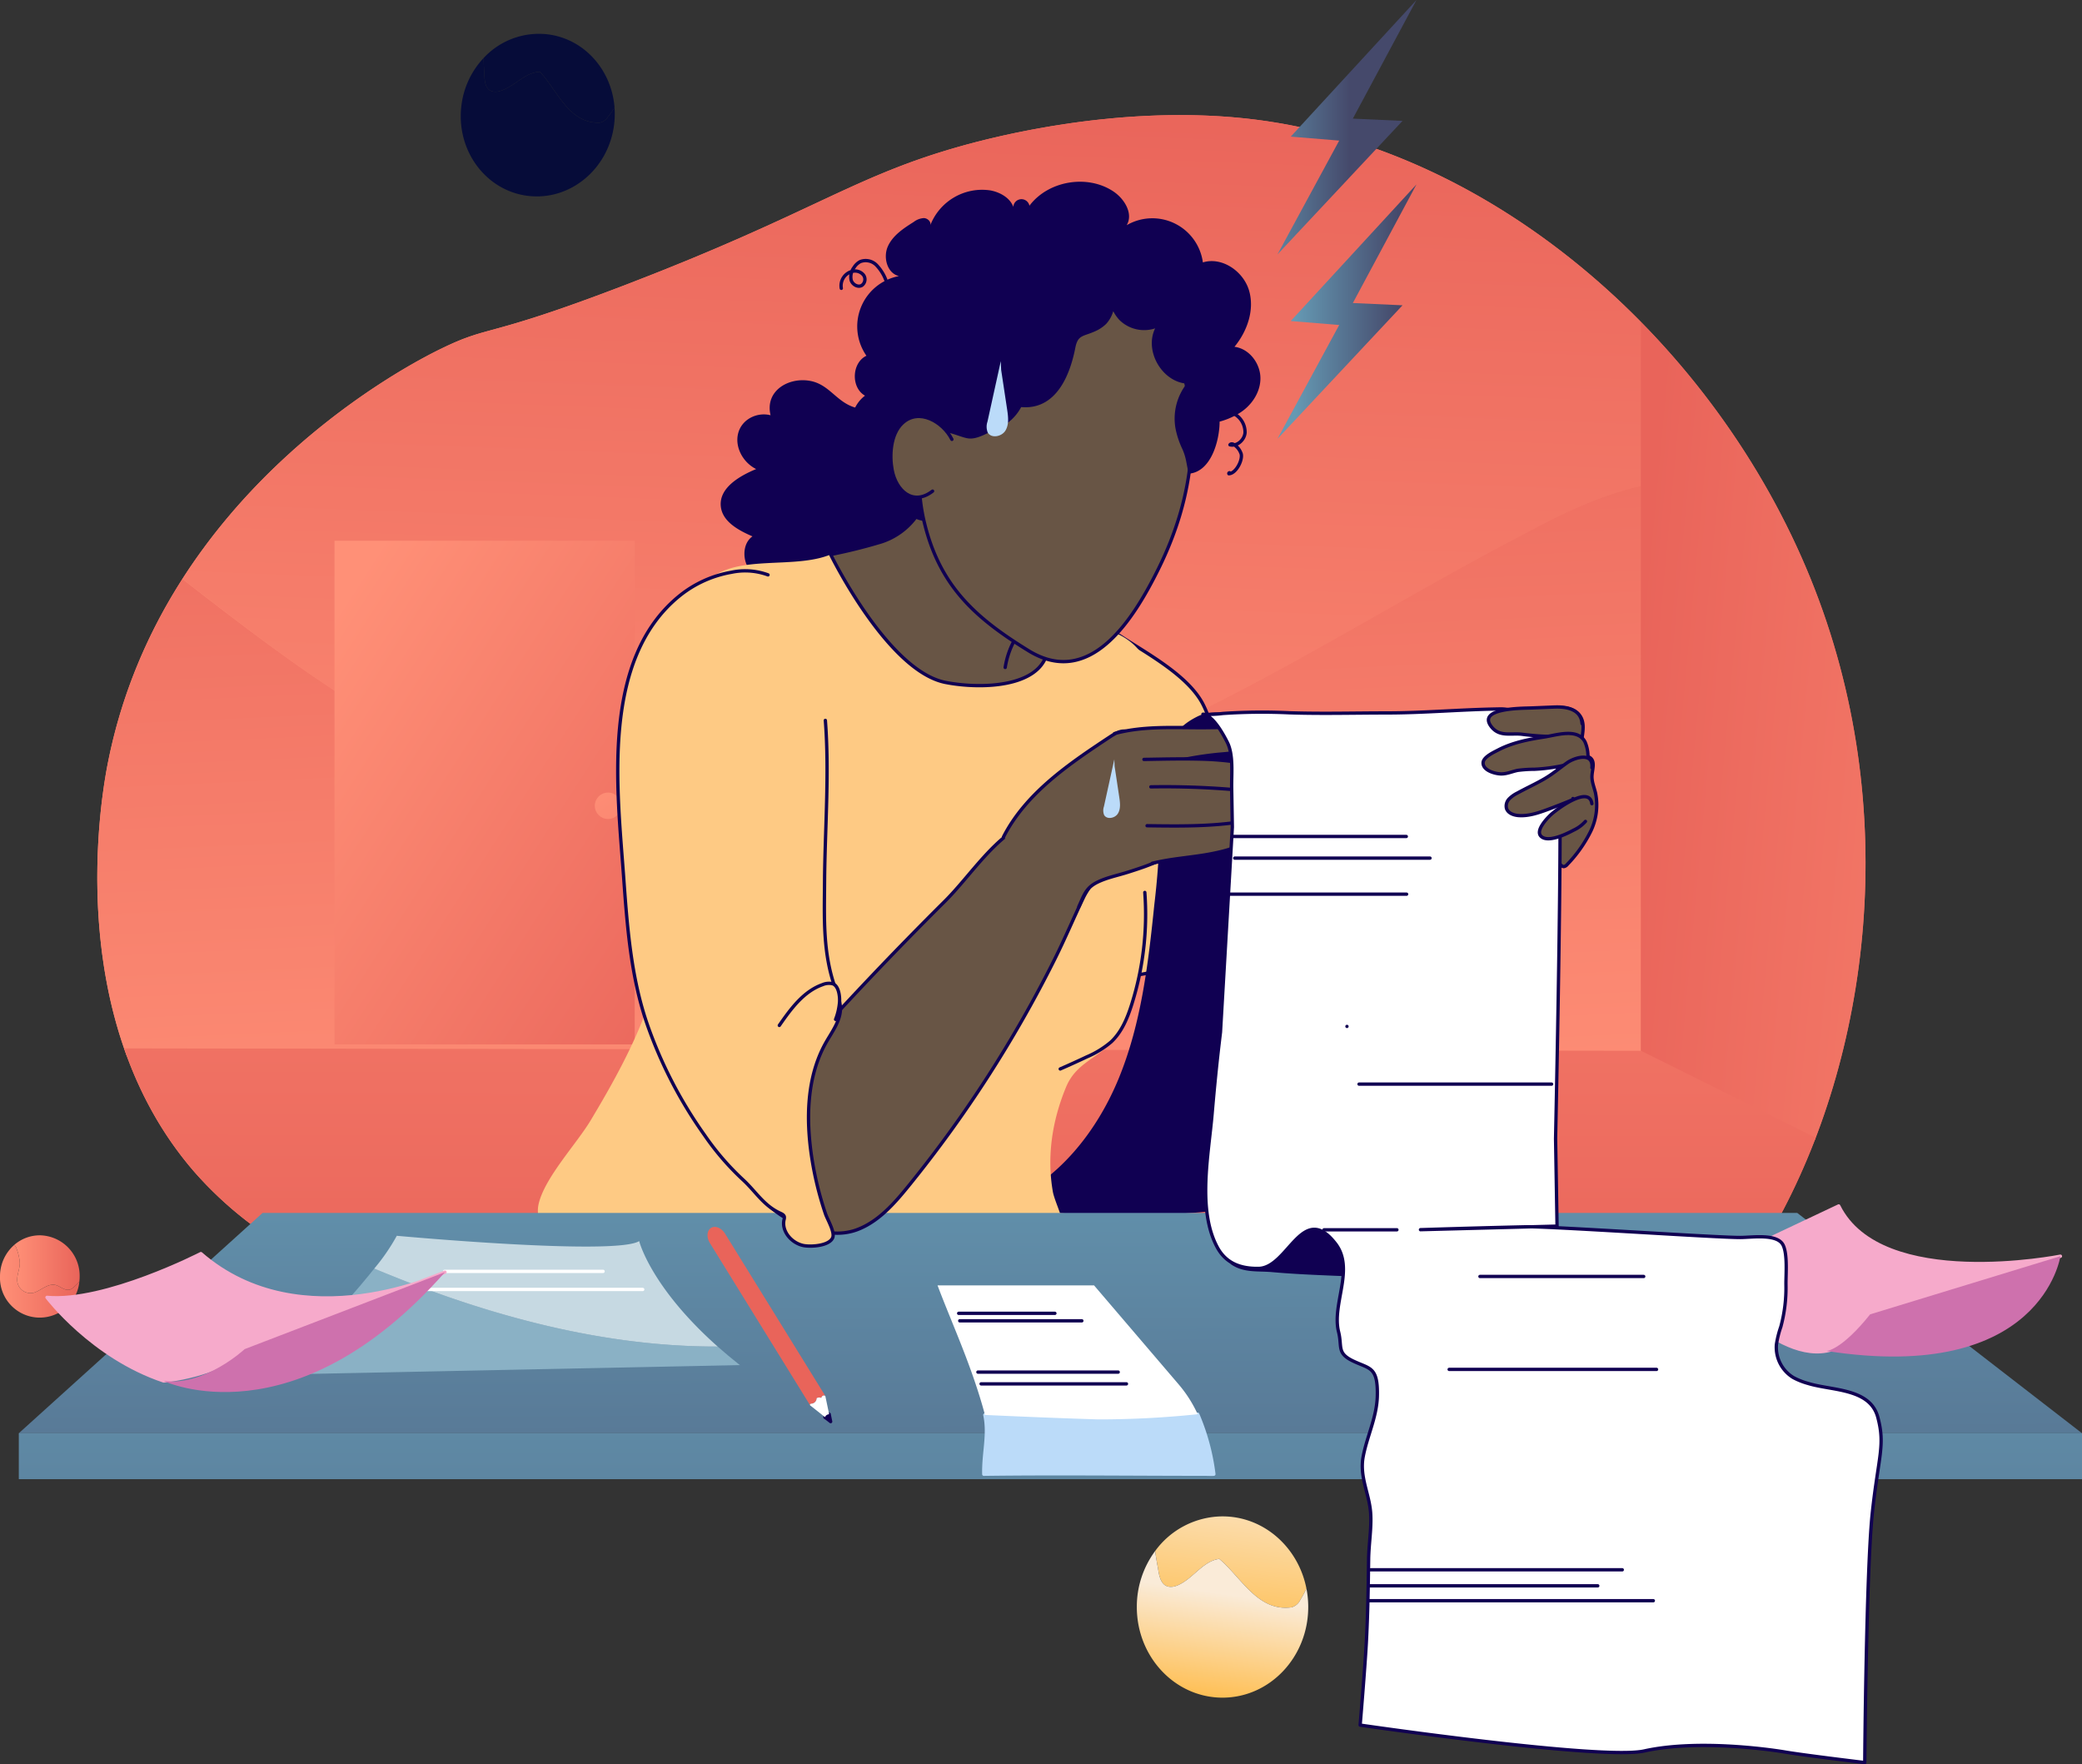<svg xmlns="http://www.w3.org/2000/svg" xmlns:xlink="http://www.w3.org/1999/xlink" width="625.491" height="529.981" viewBox="0 0 625.491 529.981"><rect x="0" y="0" width="625.491" height="529.981" fill="#333333" stroke="none"/><defs><style>.a{fill:url(#a);}.b{clip-path:url(#e);}.c{fill:url(#f);}.d{fill:url(#g);}.e{fill:url(#h);}.f{fill:url(#i);}.g{fill:url(#j);}.h{fill:url(#k);}.i,.x{fill:none;}.i,.j,.k,.n,.s{stroke:#100052;}.i,.j,.k,.n,.q,.s,.t,.x{stroke-linecap:round;stroke-linejoin:round;}.j,.m{fill:#feca84;}.k,.l{fill:#100052;}.n{fill:#685545;}.o{fill:url(#l);}.p{fill:url(#m);}.q{fill:#f6aacb;stroke:#f6aacb;}.r{fill:#ce71ad;}.s,.u{fill:#fff;}.t,.z{fill:#bbdbf9;}.t{stroke:#bbdbf9;}.v{fill:#8ab1c5;}.w{fill:#c6d9e2;}.x{stroke:#fff;}.y{fill:url(#n);}.aa{fill:url(#o);}.ab{fill:url(#p);}.ac{fill:url(#q);}.ad{fill:url(#r);}.ae{fill:url(#s);}.af{fill:url(#t);}</style><linearGradient id="a" y1="0.5" x2="1" y2="0.5" gradientUnits="objectBoundingBox"><stop offset="0" stop-color="#ff9077"/><stop offset="1" stop-color="#e9645a"/></linearGradient><clipPath id="e"><path class="a" d="M824.245,559.991c-94.682-4.047-174.819,10.149-226.078-29.723a112.79,112.79,0,0,1-15.311-14.411c-40-46.025-27.9-113.372-26.12-122.5,15.83-81.354,89.651-119.6,99.077-124.3,16.439-8.184,12.881-2.975,56.744-19.816,56.114-21.544,67.836-32.335,99.979-41.432,10.118-2.863,49.167-13.175,89.169-8.106,72.471,9.182,138.114,67.582,166.63,137.808,28.232,69.527,17.459,144.213-10.809,194.552-5.916,10.535-8.973,15.979-15.311,22.518C1002.294,595.77,943.961,565.107,824.245,559.991Z" transform="translate(-553.643 -198.329)"/></clipPath><linearGradient id="f" x1="0.592" y1="1.217" x2="0.386" y2="-0.385" xlink:href="#a"/><linearGradient id="g" x1="0.456" y1="1.265" x2="0.536" y2="0.097" xlink:href="#a"/><linearGradient id="h" x1="1.276" y1="0.591" x2="0.037" y2="0.294" xlink:href="#a"/><linearGradient id="i" x1="0.515" y1="-2.337" x2="0.497" y2="1.052" xlink:href="#a"/><linearGradient id="j" x1="0.092" y1="0.058" x2="1.106" y2="1.157" xlink:href="#a"/><linearGradient id="k" x1="-0.38" y1="-0.682" x2="6.632" y2="8.737" xlink:href="#a"/><linearGradient id="l" x1="0.467" y1="-0.523" x2="0.552" y2="3.387" gradientUnits="objectBoundingBox"><stop offset="0" stop-color="#6599b3"/><stop offset="1" stop-color="#45496b"/></linearGradient><linearGradient id="m" x1="0.531" y1="-4.32" x2="0.393" y2="17.366" xlink:href="#l"/><linearGradient id="n" x1="-0.949" y1="-0.229" x2="-0.141" y2="-0.229" xlink:href="#a"/><linearGradient id="o" x1="-12.042" y1="-15.579" x2="-12.432" y2="-13.689" gradientUnits="objectBoundingBox"><stop offset="0" stop-color="#2a7195"/><stop offset="1" stop-color="#060c39"/></linearGradient><linearGradient id="p" x1="-10.307" y1="-9.345" x2="-10.449" y2="-8.574" xlink:href="#o"/><linearGradient id="q" x1="0.713" y1="-0.573" x2="0.336" y2="1.476" gradientUnits="objectBoundingBox"><stop offset="0" stop-color="#faebd8"/><stop offset="1" stop-color="#ffb83f"/></linearGradient><linearGradient id="r" x1="0.516" y1="0.293" x2="0.373" y2="1.104" xlink:href="#q"/><linearGradient id="s" x1="0.124" y1="0.484" x2="0.87" y2="0.484" xlink:href="#l"/><linearGradient id="t" x1="-0.224" y1="0.509" x2="0.522" y2="0.509" xlink:href="#l"/></defs><g transform="translate(-507.634 -143.904)"><g transform="translate(507.634 514.998)"><path class="a" d="M520.56,745.151c2.2-.825,4.29-3.025,6.655-2.09,1.485.6,3.079,2.145,4.729.77a16.362,16.362,0,0,0,1.989-1.882,12.9,12.9,0,0,0,.1-1.584A12.169,12.169,0,0,0,522.067,728a11.684,11.684,0,0,0-7.662,2.869,2.6,2.6,0,0,1,.6.917,15.882,15.882,0,0,1,.99,3.85c.275,1.925-.66,3.63-.715,5.5A3.993,3.993,0,0,0,520.56,745.151Z" transform="translate(-510.103 -728.001)"/><path class="a" d="M513.526,737.283a15.88,15.88,0,0,0-.99-3.85,2.6,2.6,0,0,0-.6-.917,12.5,12.5,0,0,0-4.3,9.5,11.948,11.948,0,0,0,23.831,1.584,16.362,16.362,0,0,1-1.989,1.882c-1.65,1.375-3.245-.165-4.729-.77-2.365-.935-4.455,1.265-6.655,2.09a3.993,3.993,0,0,1-5.28-4.015C512.866,740.913,513.8,739.208,513.526,737.283Z" transform="translate(-507.634 -729.647)"/></g><g transform="translate(536.865 178.482)"><path class="a" d="M824.245,559.991c-94.682-4.047-174.819,10.149-226.078-29.723a112.79,112.79,0,0,1-15.311-14.411c-40-46.025-27.9-113.372-26.12-122.5,15.83-81.354,89.651-119.6,99.077-124.3,16.439-8.184,12.881-2.975,56.744-19.816,56.114-21.544,67.836-32.335,99.979-41.432,10.118-2.863,49.167-13.175,89.169-8.106,72.471,9.182,138.114,67.582,166.63,137.808,28.232,69.527,17.459,144.213-10.809,194.552-5.916,10.535-8.973,15.979-15.311,22.518C1002.294,595.77,943.961,565.107,824.245,559.991Z" transform="translate(-553.643 -198.329)"/><g class="b"><g transform="translate(-19.418 -37.753)"><g transform="translate(1.725)"><path class="c" d="M784.53,471.69c-37.892,6.316-74.635,3.445-111.378-8.038-42.484-13.2-75.208-39.613-110.8-67.171q-4.692-3.619-9.395-7.221l-27.162,155.83h481.452V373.817c-12.339,2.711-24.786,8.853-34.407,14.053C910.834,420.021,855.719,460.782,784.53,471.69Z" transform="translate(-525.793 -224.571)"/><path class="d" d="M597.25,138.906,568.545,303.6q4.7,3.6,9.395,7.22c35.595,27.557,68.319,53.967,110.8,67.171,36.743,11.482,73.486,14.353,111.378,8.038,71.189-10.908,126.3-51.669,188.308-83.82,9.621-5.2,22.068-11.343,34.407-14.053V138.906Z" transform="translate(-541.383 -138.906)"/><path class="e" d="M1438.482,138.906h-154.89V459.427l154.89,75.358Z" transform="translate(-802.14 -138.906)"/></g><path class="f" d="M523.078,639.552l483.177.757,154.89,77.047-580.474,3.86Z" transform="translate(-523.078 -321.477)"/></g></g></g><g transform="translate(608.128 306.342)"><rect class="g" width="90.185" height="151.308" transform="translate(0)"/><circle class="h" cx="3.97" cy="3.97" r="3.97" transform="translate(78.201 75.654)"/></g><path class="i" d="M1032.321,550.288c2.118,9.9,1.651,19.287.325,29.174-.714,5.328-1.478,10.7-3.372,15.734-3.4,9.034-9.72,13.087-18.247,16.7" transform="translate(-183.573 -148.196)"/><path class="j" d="M1059.494,468.043c3.1,8.724,2.446,18.827,2.172,27.785a233.232,233.232,0,0,0,2.048,38.76,4.159,4.159,0,0,1-.279,2.84,4.019,4.019,0,0,1-1.8,1.291,89.406,89.406,0,0,1-30.129,7.849c-3.814-18.873-4.3-38.239-4.773-57.492-.246-9.974-.907-19.939-.95-29.918-.022-4.9-1.581-21.008,7.421-15.125,7.911,5.17,20.344,11.822,24.75,20.43A29.652,29.652,0,0,1,1059.494,468.043Z" transform="translate(-188.912 -108.983)"/><path class="k" d="M1029.706,512.611c-.024-6.291-.52-12.844,1.587-18.89,1.856-5.329,4.227-8.442,9.348-11,4.461-2.229,10.844-.968,15.271,1.252a15.354,15.354,0,0,1,7.952,10.093c.783,3.363.4,6.872.039,10.306-3.387,32.64-3.6,65.512-4.4,98.317-.176,7.264-.4,14.661-2.781,21.526a8.375,8.375,0,0,1-2.7,4.272,9.266,9.266,0,0,1-4.3,1.292,248.513,248.513,0,0,1-67.557-.755c16.54-6.581,28.524-21.7,35.225-38.2s8.781-34.44,10.6-52.147A245.515,245.515,0,0,0,1029.706,512.611Z" transform="translate(-173.05 -123.13)"/><path class="l" d="M853.65,339.729c-1.015,4.18,1.572,8.732,5.425,10.644-5.119,2.116-11.177,5.7-10.617,11.208.464,4.571,5.3,7.19,9.513,9.012-2.594,1.818-2.994,5.7-1.717,8.6s3.817,5.02,6.331,6.947c4.1,3.142,10.293,5.963,13.926,2.292a21.678,21.678,0,0,0,34.735-21.178c4.587-5.366,7.673-12.329,7.126-19.366-.527-6.787-4.921-13.423-11.534-15.564-6.893-2.232-13.2,2.147-19.929-1.175-4.191-2.07-6.458-6.2-11.354-7.213-6.525-1.351-13.92,2.8-12.146,10.264C859.312,333.167,854.695,335.425,853.65,339.729Z" transform="translate(-124.276 -65.56)"/><path class="m" d="M946.047,445.223c.365,29.155-.468,59.975-4.588,88.729-.877,6.123-2.2,12.492-6.169,17.24-4.962,5.943-11.53,6.98-14.627,14.456-4.125,9.955-5.832,20.716-3.983,31.388.518,2.994,3.766,9.215,3.241,11.937-.427,2.219-2.91,3.568-4.755,5.413-5.369,5.369-9.5,11.186-16.391,14.868-5.017,2.679-10.64,4.008-16.249,4.954-37.139,6.257-69.215,1.807-103.271-15.13C772.4,615.67,760.2,609.634,762.2,600.8c1.79-7.909,11.38-18.05,15.622-25.116,10.2-16.988,19.836-35.063,22.305-55.013,1.053-8.507-1.736-18.115-2.484-26.625a182.621,182.621,0,0,1-.457-27.85q.134-2.06.325-4.118c1.36-14.587,4.606-35.631,14.361-47.314,8.477-10.153,27.819-3.9,39.261-9.647,3.365-1.691,22.826,8.1,27,9.479q12.691,4.2,25.529,7.937C918.493,426.828,945.776,423.547,946.047,445.223Z" transform="translate(-92.752 -95.188)"/><path class="n" d="M962.4,434.192c-6.275,5.677-19.624,5.393-27.488,3.835-17.428-3.451-34.488-38.428-34.488-38.428a156.749,156.749,0,0,0,15.354-3.825,20.872,20.872,0,0,0,10.273-7.481c4.126,2.264,10.041-1.477,15.029,1.112,4.217,2.189,7.364,5.946,10.394,9.607,5.327,6.435,18.708,22.975,12.915,32.768A10.361,10.361,0,0,1,962.4,434.192Z" transform="translate(-143.239 -89.121)"/><path class="n" d="M1014.175,363.83c-7.559,15.266-20.526,35.956-39.016,24.587-15.966-9.818-26.648-19.374-31.273-38.347a55.67,55.67,0,0,1-.33-24.937A49.232,49.232,0,0,1,949.42,310.6c8.175-14.372,20.857-27.059,36.886-31.132,14.828-3.769,26.758,2.193,32.38,16.314C1027.839,318.772,1024.912,342.145,1014.175,363.83Z" transform="translate(-158.512 -49.032)"/><path class="l" d="M961.149,297.536a14.177,14.177,0,0,1-7.614,6.658c-2.4,1.005-5.277,2.926-7.922,2.784-2.8-.15-8.072-3.54-10.478-1.036-1.306,1.36-1.914,4.129-2.185,5.92-.44,2.9-.059,5.87-.45,8.775-1.212,9.02-13.353,5.191-13.927-2.106-.085-1.077.039-2.261-.6-3.136a5.181,5.181,0,0,0-2.008-1.347c-7.121-3.595-8.127-15.172-1.733-19.942-4.281-2.425-4.015-9.88.428-11.994a15.4,15.4,0,0,1,9.778-23.936c-3.535-.806-4.825-5.59-3.348-8.9s4.712-5.431,7.78-7.365a5.543,5.543,0,0,1,3.063-1.156c1.108.049,2.231,1.1,1.91,2.161a16.714,16.714,0,0,1,17.952-10.49c3.382.578,6.946,2.8,7.262,6.219a2.447,2.447,0,1,1,4.574-1.607c5.667-7.528,17.46-9.51,25.275-4.247,3.31,2.229,5.98,6.665,3.943,10.1a15.326,15.326,0,0,1,22.89,11.182c5.775-1.778,12.207,2.69,13.887,8.494s-.565,12.188-4.4,16.857c4.49.555,7.88,5.1,7.8,9.625s-3.144,8.673-7.151,10.775a21.714,21.714,0,0,1-5.111,2.075c.01,5.415-2.438,15.111-9.25,15.635-.762-2.825-.687-4.6-1.93-7.367a26.275,26.275,0,0,1-2.024-5.965,16.983,16.983,0,0,1,3.321-13.711c-7.484-.586-12.783-9.864-9.487-16.608a10.581,10.581,0,0,1-10.52-2.309c-2.4-2.3-4.622-7.521-2.33-10.516a12.772,12.772,0,0,1,.635,5.481,9.663,9.663,0,0,1-2.486,5.993,11.174,11.174,0,0,1-3.576,2.334c-3.385,1.494-4.942.969-5.7,4.849C975.794,288.067,971.6,298.438,961.149,297.536Z" transform="translate(-146.725 -31.338)"/><path class="n" d="M947.233,347.692c-2.607-5.211-9.9-9.64-14.97-4.812-3.468,3.3-3.822,9.649-2.984,14.049,1.186,6.221,6.257,10.89,12.149,6.316" transform="translate(-153.622 -71.804)"/><path class="i" d="M1085.981,338.213a5.251,5.251,0,0,1,3.626,1.033,6.289,6.289,0,0,1,2.975,5.513c-.207,2.181-2.4,4.14-4.528,3.608.427-.587,1.345-.092,1.851.429a5.173,5.173,0,0,1,1.535,2.357c.422,1.918-1.585,5.817-3.711,5.907-.049-.152.024-.256.182-.3" transform="translate(-210.906 -70.844)"/><g transform="translate(513.283 508.274)"><path class="o" d="M516.526,783.6l73.237-66.182h461.055l85.55,66.182Z" transform="translate(-516.526 -717.418)"/><rect class="p" width="619.842" height="13.798" transform="translate(0 66.182)"/></g><path class="n" d="M874.282,609.223a95.419,95.419,0,0,1-10.573-37.564,13.055,13.055,0,0,0-9.845-11.624c-5.424-1.436-11.149-.022-16.58,1.39-7.347,1.91-15.423,4.343-19.338,10.847-3.131,5.2-2.759,11.757-1.64,17.723,3.658,19.527,14.015,37.058,24.416,53.984,3.879,6.312,8,12.825,14.284,16.757s15.366,4.428,20.52-.895" transform="translate(-112.268 -151.532)"/><g transform="translate(746.631 362.462)"><path class="n" d="M884.668,649.15c3.185,5.951,11.525,7.461,17.82,5.025s10.964-7.753,15.221-12.991A371.171,371.171,0,0,0,961.7,572.941c3.032-6.073,5.665-12.317,8.581-18.439,1.8-3.789,6.528-8.83,6.3-13.081-.492-9.165-14.778-12.938-21.744-10.163-11.041,4.4-18.1,16.324-26.214,24.381q-23.112,22.961-44.812,47.287" transform="translate(-883.813 -503.393)"/><path class="n" d="M982.171,521.361c6.755-13.172,19.633-21.9,31.986-30.056,1.576-1.041,3.435-2.128,5.241-1.578,1.393.424,2.318,1.71,3.129,2.921q8.035,12,14.909,24.733a5.44,5.44,0,0,1,.919,3.019,4.877,4.877,0,0,1-1.609,2.769c-4.679,4.757-11.111,6.874-17.312,8.842-3,.952-6.4,1.615-9.215,3.049-3.27,1.665-3.8,3.74-5.394,7.2" transform="translate(-919.681 -488.519)"/><path class="n" d="M1046.642,498.8c-.01-.13-.1.116.029.156a6.127,6.127,0,0,0,3.208-.163,105.976,105.976,0,0,1,16.031-2.851c2.83-.212,5.679-.6,8.477-.869,3.236-.315,6.3.147,9.49-.869a4.334,4.334,0,0,0,1.6-.806,1.805,1.805,0,0,0,.649-1.6,2.549,2.549,0,0,0-1.475-1.589,14.923,14.923,0,0,0-4.922-1.66c-.893-.135-1.8-.189-2.7-.243-4.57-.27-9.041-.451-13.611-.371-3.259.057-6.518-.011-9.777-.027-6.377-.032-12.839.126-19.026,1.828" transform="translate(-938.804 -487.911)"/><path class="n" d="M1048.573,502.9c6.728-.116,13.463-.3,20.188.025a99.616,99.616,0,0,1,13.98,1.839,56.734,56.734,0,0,1,6.694,1.389c1.368.44,4.473,1.5,4.62,3.278.175,2.131-1.928,3.077-3.618,3.478-1.97.467-3.921,1.018-5.9,1.434-1.905.4-3.812.473-5.676.952a32.732,32.732,0,0,1-7.826.991c-6.456.065-12.771-.651-19.232.347" transform="translate(-943.896 -493.321)"/><path class="n" d="M1056.02,530.268l-1.086.573c3.4-1.8,11.512.227,15.307.353a98.208,98.208,0,0,1,10.505,1.145,2.68,2.68,0,0,1,1.953.944,2.209,2.209,0,0,1-.01,2.061c-1.552,3.52-8.677,5.109-12.125,5.8-5.98,1.19-12.115,1.442-18.041,2.934" transform="translate(-945.337 -503.297)"/><path class="n" d="M1050.053,527.607c13.28.194,26.856.345,39.455-3.856a6.439,6.439,0,0,0,2.645-1.4,2.369,2.369,0,0,0,.534-2.757,3.528,3.528,0,0,0-2.694-1.262,246.88,246.88,0,0,0-38.8-2.4" transform="translate(-944.436 -498.116)"/></g><g transform="translate(1018.897 506.176)"><path class="q" d="M1353.493,714.115l-41.138,19.436s20.308,27.263,37.458,24.132c4.793-.875,9.339-4.124,13.127-11.006l57.155-17.464S1366.288,739.969,1353.493,714.115Z" transform="translate(-1312.355 -714.115)"/><path class="r" d="M1441.594,737.879s-5.578,38.521-70.281,28.47c0,0,4.38-.084,13.126-11.006Z" transform="translate(-1333.855 -722.781)"/></g><g transform="translate(869.031 356.279)"><path class="n" d="M1250.128,493.638c1.433,1.2.542,3.474.449,5.342-.086,1.745.646,3.41,1.056,5.109a18.1,18.1,0,0,1-1.52,11.72,39.358,39.358,0,0,1-6.948,9.778,1.685,1.685,0,0,1-.974.651c-.6.067-1.072-.5-1.4-1.009-7.111-11.023-8.179-24.926-6.935-37.984.231-2.417.612-5.005,2.273-6.776,2.752-2.935,9.451-2.658,11.276,1.281.886,1.911.4,4.342.113,6.323-.179,1.253-.828,3.1.031,4.2C1248.141,493.025,1249.4,493.028,1250.128,493.638Z" transform="translate(-1133.7 -478.296)"/><g transform="translate(0 0.602)"><path class="k" d="M1121.433,735.8c2.95.124,6.109.2,8.6-1.381a5.2,5.2,0,0,0,2.032-2.225,8.038,8.038,0,0,0,.033-4.771c-.469-2.363-.987-4.825-2.495-6.7a10.041,10.041,0,0,0-7.961-3.32,26.2,26.2,0,0,0-8.654,2,23.992,23.992,0,0,0-7.728,4.055c-1.942,1.7-3.346,3.94-5.275,5.652a13.943,13.943,0,0,1-9.692,3.361c3.6,2.5,7.888,1.846,12.034,2.224C1108.684,735.275,1115.061,735.536,1121.433,735.8Z" transform="translate(-1081.512 -566.019)"/><path class="s" d="M1082.448,480.48a32.724,32.724,0,0,1-5.979.225c3.011.333,6.065,5.966,7.3,8.4,1.936,3.831,1.263,9.561,1.333,13.712l.2,11.811-3.565,61.629c-1.005,8.158-1.823,16.344-2.517,24.534-1.026,12.107-4.506,28.867,1.569,40.07,2.65,4.887,7.138,6.416,12.4,6.327,8.928-.152,13.142-20.284,23.076-7.473,5.885,7.589-1.135,18.139.95,26.531,1.138,4.581-.6,6.379,4.393,8.772s7.458,1.644,7.253,10.494c-.147,6.337-3.06,12.015-4.24,18.143s1.815,11.129,2.232,17c.317,4.466-.55,9.374-.608,13.919-.108,8.419-.243,16.843-.7,25.252-.421,7.66-1.843,24.552-1.843,24.552s72.6,10.6,85.367,7.766c15.511-3.445,36.79-.609,42.467.353s23.76,3.135,23.76,3.135.441-58.038,2.278-75.053,3.907-20.235,1.641-28.689c-2.349-8.769-13.81-7.942-20.906-10.14a20.8,20.8,0,0,1-4.5-1.788,10.628,10.628,0,0,1-5.052-9.917,29.6,29.6,0,0,1,1.319-5.3,44.7,44.7,0,0,0,1.543-12.707c-.026-3.084.508-9.065-.844-11.837-1.719-3.524-9.175-2.316-12.831-2.3-7.235.041-57.206-3.384-64.439-3.218q-15.838.366-31.68.871l41.029-1.068-.443-26.3s2.186-101.59.994-109.355c-1.016-6.624-5.868-15.351-12-18.5a13.123,13.123,0,0,0-6.216-1.2c-11.164.159-22.292,1.182-33.475,1.189-9.763.005-19.56.276-29.319-.046A173.914,173.914,0,0,0,1082.448,480.48Z" transform="translate(-1076.469 -479.127)"/></g><path class="n" d="M1239.6,483.174c-.321-4.336-4.623-5.132-8.376-4.977l-6.773.28c-2.745.114-16.724-.052-12.02,5.74,2.459,3.026,5.87,1.764,9.14,2.172a87.565,87.565,0,0,0,13.264.672l-.739.029" transform="translate(-1125.699 -478.179)"/><path class="n" d="M1240.451,498.017a11.081,11.081,0,0,0-.872-4.75c-2.2-4.268-8.639-2.044-12.236-1.5-4.782.725-9.613,1.677-13.936,3.94-1.279.669-4.375,2.089-4.462,3.76-.124,2.395,3.743,3.4,5.478,3.4,1.785-.007,3.254-.736,4.938-1.072a40.15,40.15,0,0,1,5.058-.33,52.846,52.846,0,0,0,11.08-1.738" transform="translate(-1124.778 -482.746)"/><path class="n" d="M1239.95,514.382c-.154-.1.071.239-.1.309q-3.74,1.561-7.541,2.968c-2.807,1.039-5.737,2.03-8.723,1.817-1.5-.107-3.211-.732-3.647-2.175a3.064,3.064,0,0,1,.793-2.819,9.03,9.03,0,0,1,2.48-1.765c2.7-1.492,5.513-2.755,8.174-4.31,2.481-1.45,4.471-3.161,6.818-4.82,2.135-1.508,7.875-3.349,7.413,1.523" transform="translate(-1128.754 -486.85)"/><path class="n" d="M1249.409,528.025a10.9,10.9,0,0,1-3.615,2.656c-2.041,1.1-7.828,3.964-9.816,1.723-1.54-1.737,1.869-5.3,3.046-6.392,1.827-1.69,11.549-8.942,12.315-3.314" transform="translate(-1134.494 -493.646)"/></g><path class="j" d="M862.123,458.756c1.243,16.13-.138,32.728-.238,48.6-.069,10.961-.553,21.485,3.3,32.078a18.529,18.529,0,0,1,1.473,5.5c.159,4.044-2.656,7.493-4.6,11.045-5.558,10.174-5.73,22.559-4.074,33.761a99.935,99.935,0,0,0,4.2,17.293c.548,1.626,2.867,5.464,2.138,7.141-1.074,2.468-6.6,2.776-8.778,2.334-3.529-.715-6.613-4.229-5.838-7.745a2.056,2.056,0,0,0,.086-.926c-.13-.523-.69-.795-1.181-1.018-5.075-2.3-7.435-6.619-11.358-10.184a79.947,79.947,0,0,1-11.416-13.271,132.9,132.9,0,0,1-17.352-33.678c-4.8-14.069-5.9-29.087-6.965-43.914-1.9-26.426-6.858-65.222,16.762-84.409a34.16,34.16,0,0,1,15.651-7.112,19.886,19.886,0,0,1,10.961.787" transform="translate(-106.53 -98.439)"/><path class="j" d="M1034.394,565.883a89.785,89.785,0,0,1-3.906,33.556c-1.313,4.162-3.029,8.375-6.221,11.351a28.155,28.155,0,0,1-7.326,4.5q-3.947,1.872-7.956,3.613" transform="translate(-182.828 -153.883)"/><path class="j" d="M893.057,619.674a18.559,18.559,0,0,0,1.18-5.065c.147-1.672-.209-5.1-2.112-5.654a4.946,4.946,0,0,0-3,.293c-5.7,2.019-9.522,7.276-12.975,12.245" transform="translate(-134.388 -169.544)"/><path class="t" d="M1007.111,814.144q-17.015-.516-33.951-1.341c1.274,5.965-.461,11.443-.315,17.813,22.145-.286,44.406-.011,66.6-.012.135,0,2.522.067,2.512,0a65.877,65.877,0,0,0-4.862-18.01A285.38,285.38,0,0,1,1007.111,814.144Z" transform="translate(-169.646 -243.852)"/><path class="u" d="M1029.122,790.383a38.248,38.248,0,0,0-5.667-8.905l-11.732-13.728-13.728-16.062H950.972c4.158,11.076,10.026,23.6,13.946,37.8.1.371.191.74.269,1.108q16.926.8,33.951,1.341A285.4,285.4,0,0,0,1029.122,790.383Z" transform="translate(-161.672 -221.641)"/><g transform="translate(591.517 515.143)"><g transform="translate(0)"><path class="v" d="M668.221,743.73c-10.531,13.245-28.557,31.823-28.557,31.823l138.386-2.831c-2.4-1.893-4.614-3.752-6.658-5.569C736.265,767.252,701.191,757.535,668.221,743.73Z" transform="translate(-639.664 -733.882)"/><path class="w" d="M764.2,729.819c-7.036,4.476-72.819-1.59-72.819-1.59a60.294,60.294,0,0,1-6.774,9.848c32.97,13.805,68.044,23.522,103.171,23.423C767.564,743.531,764.2,729.819,764.2,729.819Z" transform="translate(-656.055 -728.229)"/></g><line class="x" x2="47.595" transform="translate(49.698 10.688)"/><line class="x" x2="66.637" transform="translate(42.568 16.121)"/></g><g transform="translate(521.749 520.493)"><path class="q" d="M576.084,736.65s-28.7,14.747-46.233,13.153c0,0,13.551,17.935,35.073,25.11,0,0,17.138-1.594,24.312-9.566l60.183-23.117S606.375,762.955,576.084,736.65Z" transform="translate(-529.851 -736.65)"/><path class="r" d="M585.056,778.115s39.059,18.733,84.495-32.682l-60.183,23.116S597.411,779.71,585.056,778.115Z" transform="translate(-549.983 -739.853)"/></g><g transform="translate(720.19 512.479)"><path class="k" d="M899.03,812.607l-.4.124a1.992,1.992,0,0,0-.415.165c-.173.1-.569.381-.306.677a4.657,4.657,0,0,0,.607.483l.953.754s-.2-.968-.461-2.218l-1.2.9c.117-.073.173-.228.274-.325a.919.919,0,0,1,.532-.318" transform="translate(-862.476 -756.33)"/><path class="s" d="M897.744,814l.011-.026.03.024-.027.02c.008.006,0,.017-.011.01A.028.028,0,0,1,897.744,814Z" transform="translate(-862.451 -756.835)"/><path class="y" d="M847.476,726.074l30.113,48.743v0a.779.779,0,0,0-.722-.067.988.988,0,0,0-.483.67A1.485,1.485,0,0,0,875,775.5a1.674,1.674,0,0,1-1.749,1.638,2.626,2.626,0,0,0-.316.348l-30.02-48.594c-1.072-1.736-.921-3.775.341-4.555S846.4,724.338,847.476,726.074Z" transform="translate(-842.195 -724.037)"/><path class="u" d="M895.23,803.894v0q.532,2.551,1.062,5.1a1.4,1.4,0,0,1,.056.266c-.008.133.012.075-.1.123a4.881,4.881,0,0,0-.479.156,1.312,1.312,0,0,0-.21.143,1.43,1.43,0,0,0-.379.474.787.787,0,0,0-.045.093l-4.476-3.541-.093-.149a2.623,2.623,0,0,1,.316-.348,1.674,1.674,0,0,0,1.749-1.638,1.485,1.485,0,0,1,1.388-.081.988.988,0,0,1,.483-.67A.779.779,0,0,1,895.23,803.894Z" transform="translate(-859.836 -753.112)"/></g><line class="i" x2="21.888" transform="translate(905.416 513.341)"/><g transform="translate(876.767 395.187)"><line class="i" x2="52.003" transform="translate(1.358)"/><line class="i" x2="58.664" transform="translate(1.819 6.5)"/><line class="i" x2="53.453" transform="translate(0 17.334)"/><line class="i" x1="49.199" transform="translate(75.486 132.175)"/><path class="i" d="M1144.571,629.23h0Z" transform="translate(-1109.039 -572.171)"/><line class="i" x1="57.854" transform="translate(39.158 74.394)"/><line class="i" x2="75.612" transform="translate(42.634 220.292)"/><line class="i" x2="68.888" transform="translate(41.992 225.107)"/><line class="i" x2="85.584" transform="translate(41.992 229.581)"/><line class="i" x2="62.305" transform="translate(66.235 160.095)"/></g><line class="i" x2="43.668" transform="translate(802.387 559.623)"/><line class="i" x2="42.151" transform="translate(801.424 556.092)"/><line class="i" x2="28.907" transform="translate(795.645 538.437)"/><line class="i" x2="36.685" transform="translate(795.966 540.684)"/><path class="z" d="M978.544,317.292l1.8,11.916c.323,2.139.609,4.484-.522,6.329s-4.308,2.428-5.33.522a4.7,4.7,0,0,1-.06-3.215q2-9.092,4.005-18.182" transform="translate(-170.134 -62.27)"/><path class="z" d="M1032.742,505.017l1.4,9.288c.252,1.667.474,3.495-.407,4.933s-3.358,1.892-4.155.407a3.662,3.662,0,0,1-.046-2.506l3.122-14.173" transform="translate(-190.25 -130.939)"/><g transform="translate(646.056 154.051)"><path class="aa" d="M740.5,177.241c4.7-.867,7.992-5.864,12.755-5.93,5.343,5.71,8.62,15.454,17.836,15.284a3.764,3.764,0,0,0,2.586-1.752,31.92,31.92,0,0,0,1.977-2.8c-.842-11.294-9.1-20.693-20.17-22.014a22.648,22.648,0,0,0-19.157,7.129c.028,1.57.1,3.139.217,4.7C736.612,173.925,736.633,177.731,740.5,177.241Z" transform="translate(-729.452 -159.875)"/><path class="ab" d="M769.73,189.024a3.764,3.764,0,0,1-2.586,1.752c-9.215.17-12.492-9.574-17.836-15.284-4.764.066-8.055,5.064-12.755,5.93-3.864.49-3.885-3.316-3.956-5.386-.113-1.557-.189-3.126-.217-4.7a25.25,25.25,0,0,0-6.687,14.41c-1.6,13.407,7.381,25.5,20.057,27.011S770,204.63,771.594,191.224a25.929,25.929,0,0,0,.113-5A31.921,31.921,0,0,1,769.73,189.024Z" transform="translate(-725.508 -164.056)"/></g><g transform="translate(849.172 599.433)"><path class="ac" d="M1059.807,881.909c5.084-1.578,8.065-7.539,13.325-8.24,6.662,5.61,11.571,15.955,21.74,14.552a4.193,4.193,0,0,0,2.63-2.279,35.618,35.618,0,0,0,1.816-3.356c-2.421-12.38-12.787-21.686-25.208-21.686a25.22,25.22,0,0,0-20.246,10.41c.238,1.733.529,3.457.859,5.164C1055.073,878.753,1055.6,882.961,1059.807,881.909Z" transform="translate(-1048.366 -860.9)"/><path class="ad" d="M1094.345,891.917a4.193,4.193,0,0,1-2.63,2.279c-10.168,1.4-15.078-8.942-21.74-14.552-5.26.7-8.24,6.662-13.325,8.24-4.208,1.051-4.734-3.156-5.085-5.435-.33-1.707-.621-3.431-.859-5.164a28.116,28.116,0,0,0-5.5,16.818c0,15.038,11.526,27.228,25.743,27.228S1096.7,909.14,1096.7,894.1a28.834,28.834,0,0,0-.534-5.542A35.554,35.554,0,0,1,1094.345,891.917Z" transform="translate(-1045.211 -866.875)"/></g><path class="i" d="M921.388,278.587l-2.617-5.691a13.343,13.343,0,0,0-2.809-4.442,4.544,4.544,0,0,0-4.87-1.044,4.925,4.925,0,0,0-1.835,1.734,4.67,4.67,0,0,0-.884,3.848c.4,1.3,2.006,2.248,3.189,1.574a2.214,2.214,0,0,0,.545-3.086,3.266,3.266,0,0,0-3.127-1.2,4.446,4.446,0,0,0-3.572,5.152" transform="translate(-145.024 -44.915)"/><path class="ae" d="M1153.468,231.092l-37.775,41.046,14.553,1.195-18.546,34.2,37.577-40.122-14.928-.68Z" transform="translate(-220.285 -31.795)"/><path class="af" d="M1153.468,143.9l-37.775,41.046,14.553,1.195-18.546,34.2,37.577-40.121-14.928-.68Z" transform="translate(-220.285 0)"/><path class="i" d="M985.456,447.445a25.254,25.254,0,0,0-2.5,7.654" transform="translate(-173.335 -110.693)"/></g></svg>